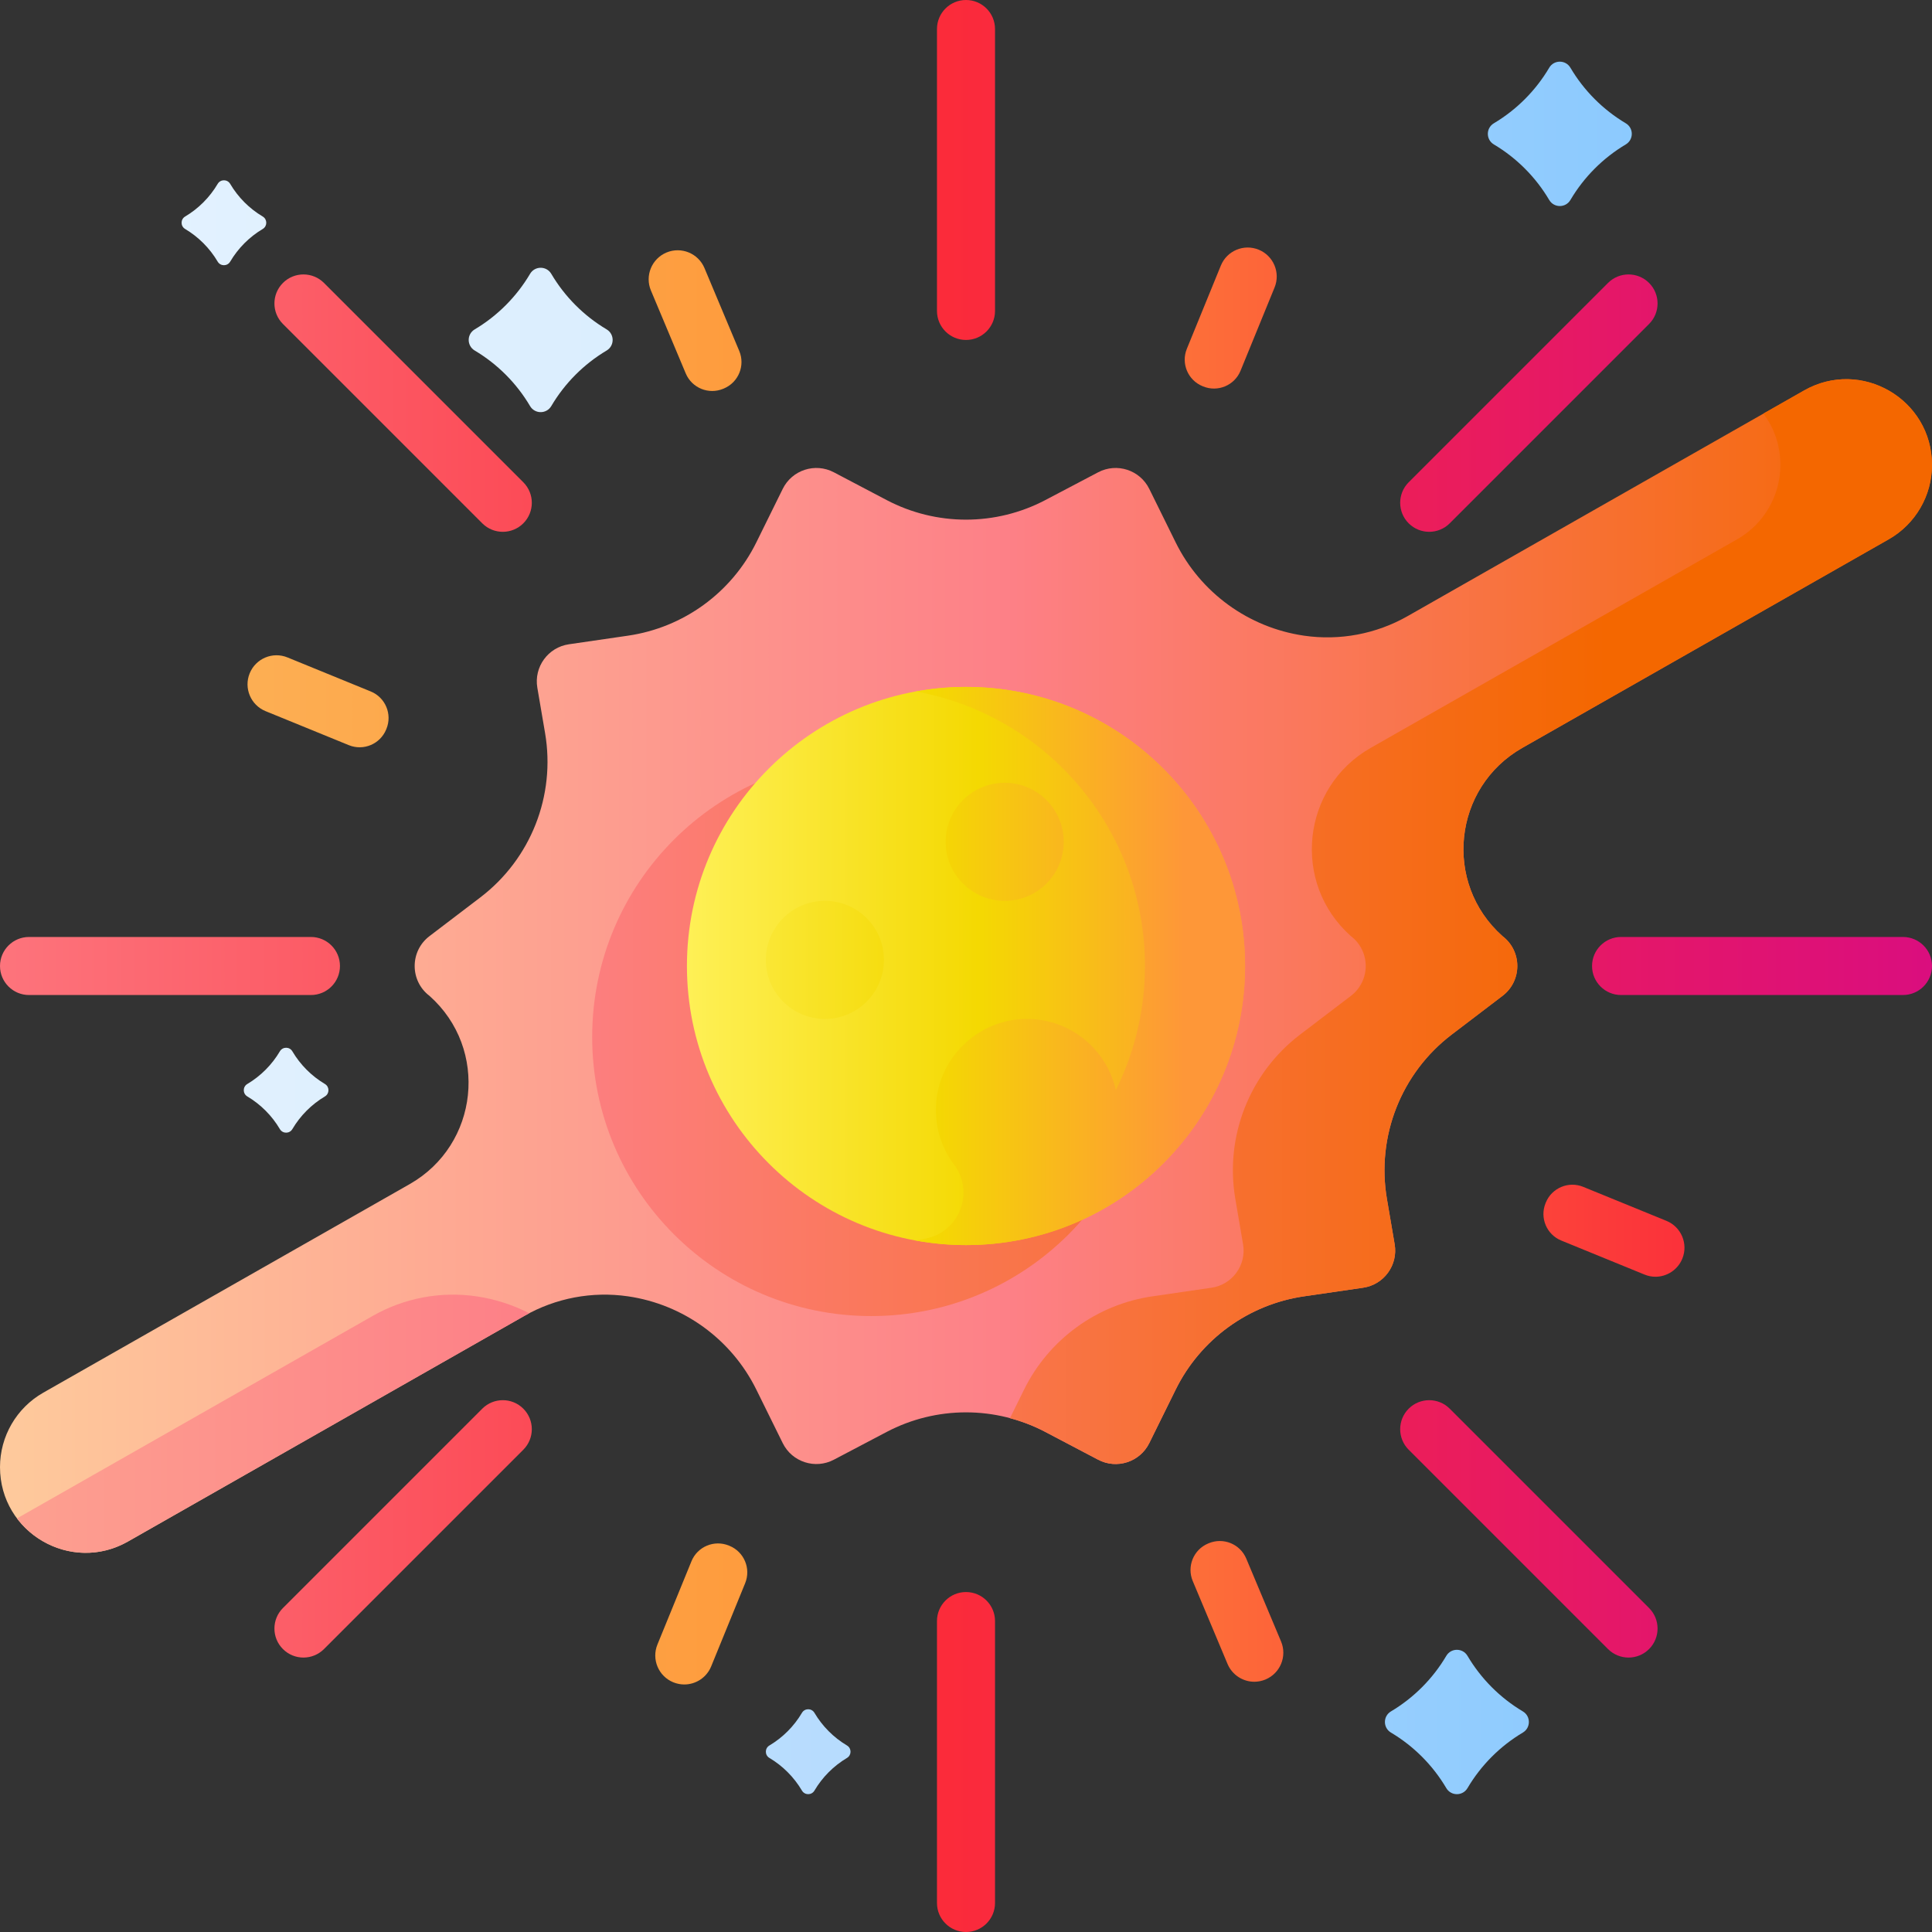 <?xml version="1.0" encoding="UTF-8" standalone="no"?>
<svg
   xmlns:dc="http://purl.org/dc/elements/1.1/"
   xmlns:cc="http://creativecommons.org/ns#"
   xmlns:rdf="http://www.w3.org/1999/02/22-rdf-syntax-ns#"
   xmlns:svg="http://www.w3.org/2000/svg"
   xmlns="http://www.w3.org/2000/svg"
   xmlns:xlink="http://www.w3.org/1999/xlink"
   xmlns:sodipodi="http://sodipodi.sourceforge.net/DTD/sodipodi-0.dtd"
   xmlns:inkscape="http://www.inkscape.org/namespaces/inkscape"
   id="Capa_1"
   enable-background="new 0 0 510 510"
   height="512"
   viewBox="0 0 510 510"
   width="512"
   version="1.1"
   sodipodi:docname="big-bang.svg"
   inkscape:version="1.0.1 (3bc2e813f5, 2020-09-07)">
  <rect x="0" y="0" width="510" height="510" fill="#333333" stroke="none"/>
  <defs
     id="defs155">
    <linearGradient
       inkscape:collect="always"
       xlink:href="#lg6"
       id="linearGradient982"
       gradientUnits="userSpaceOnUse"
       x1="-42"
       y1="255"
       x2="518.004"
       y2="255" />
    <linearGradient
       inkscape:collect="always"
       xlink:href="#lg6"
       id="linearGradient984"
       gradientUnits="userSpaceOnUse"
       x1="-42"
       y1="106.416"
       x2="518.004"
       y2="106.416" />
    <linearGradient
       inkscape:collect="always"
       xlink:href="#lg6"
       id="linearGradient986"
       gradientUnits="userSpaceOnUse"
       x1="-42"
       y1="403.585"
       x2="518.004"
       y2="403.585" />
  </defs>
  <sodipodi:namedview
     pagecolor="#ffffff"
     bordercolor="#666666"
     borderopacity="1"
     objecttolerance="10"
     gridtolerance="10"
     guidetolerance="10"
     inkscape:pageopacity="0"
     inkscape:pageshadow="2"
     inkscape:window-width="2560"
     inkscape:window-height="1377"
     id="namedview153"
     showgrid="false"
     inkscape:zoom="1.96875"
     inkscape:cx="256"
     inkscape:cy="256"
     inkscape:window-x="-8"
     inkscape:window-y="-8"
     inkscape:window-maximized="1"
     inkscape:current-layer="Capa_1" />
  <linearGradient
     id="lg1">
    <stop
       offset="0"
       stop-color="#814aa0"
       id="stop2" />
    <stop
       offset="1"
       stop-color="#192a7d"
       id="stop4" />
  </linearGradient>
  <linearGradient
     id="SVGID_1_"
     gradientUnits="userSpaceOnUse"
     x1="-7.711"
     x2="580.47"
     xlink:href="#lg1"
     y1="255"
     y2="255" />
  <linearGradient
     id="SVGID_2_"
     gradientUnits="userSpaceOnUse"
     x1="-156.442"
     x2="394.161"
     xlink:href="#lg1"
     y1="255"
     y2="255" />
  <linearGradient
     id="lg2">
    <stop
       offset="0"
       stop-color="#eaf6ff"
       id="stop9" />
    <stop
       offset=".521"
       stop-color="#d8ecfe"
       id="stop11" />
    <stop
       offset="1"
       stop-color="#b3dafe"
       id="stop13" />
  </linearGradient>
  <linearGradient
     id="SVGID_3_"
     gradientUnits="userSpaceOnUse"
     x1="-80"
     x2="476.299"
     xlink:href="#lg2"
     y1="58.801"
     y2="58.801" />
  <linearGradient
     id="SVGID_4_"
     gradientUnits="userSpaceOnUse"
     x1="-91.176"
     x2="465.123"
     xlink:href="#lg2"
     y1="287.789"
     y2="287.789" />
  <linearGradient
     id="lg3">
    <stop
       offset="0"
       stop-color="#d8ecfe"
       id="stop18" />
    <stop
       offset=".567"
       stop-color="#b3dafe"
       id="stop20" />
    <stop
       offset=".996"
       stop-color="#8ac9fe"
       id="stop22" />
  </linearGradient>
  <linearGradient
     id="SVGID_5_"
     gradientUnits="userSpaceOnUse"
     x1="-62.98"
     x2="493.319"
     xlink:href="#lg3"
     y1="462.408"
     y2="462.408" />
  <linearGradient
     id="SVGID_6_"
     gradientUnits="userSpaceOnUse"
     x1="-80"
     x2="476.299"
     xlink:href="#lg2"
     y1="89.74"
     y2="89.74" />
  <linearGradient
     id="SVGID_7_"
     gradientUnits="userSpaceOnUse"
     x1="-111.312"
     x2="444.987"
     xlink:href="#lg3"
     y1="35.334"
     y2="35.334" />
  <linearGradient
     id="SVGID_8_"
     gradientUnits="userSpaceOnUse"
     x1="-119.481"
     x2="436.819"
     xlink:href="#lg3"
     y1="454.562"
     y2="454.562" />
  <linearGradient
     id="lg4">
    <stop
       offset="0"
       stop-color="#feca9c"
       id="stop29" />
    <stop
       offset=".521"
       stop-color="#fd8087"
       id="stop31" />
    <stop
       offset="1"
       stop-color="#f46700"
       id="stop33" />
  </linearGradient>
  <linearGradient
     id="SVGID_9_"
     gradientUnits="userSpaceOnUse"
     x1="0"
     x2="510"
     xlink:href="#lg4"
     y1="255"
     y2="255" />
  <linearGradient
     id="SVGID_10_"
     gradientUnits="userSpaceOnUse"
     x1="-172"
     x2="424"
     xlink:href="#lg4"
     y1="273.742"
     y2="273.742" />
  <linearGradient
     id="SVGID_11_"
     gradientUnits="userSpaceOnUse"
     x1="-172"
     x2="424"
     xlink:href="#lg4"
     y1="375.831"
     y2="375.831" />
  <linearGradient
     id="SVGID_12_"
     gradientUnits="userSpaceOnUse"
     x1="-172"
     x2="424"
     xlink:href="#lg4"
     y1="243.28"
     y2="243.28" />
  <linearGradient
     id="lg5">
    <stop
       offset="0"
       stop-color="#fef056"
       id="stop40" />
    <stop
       offset=".521"
       stop-color="#f4d902"
       id="stop42" />
    <stop
       offset="1"
       stop-color="#fe9738"
       id="stop44" />
  </linearGradient>
  <linearGradient
     id="SVGID_13_"
     gradientUnits="userSpaceOnUse"
     x1="181.333"
     x2="328.667"
     xlink:href="#lg5"
     y1="255"
     y2="255" />
  <linearGradient
     id="SVGID_14_"
     gradientUnits="userSpaceOnUse"
     x1="173.201"
     x2="312.711"
     xlink:href="#lg5"
     y1="255"
     y2="255" />
  <linearGradient
     id="SVGID_15_"
     gradientUnits="userSpaceOnUse"
     x1="173.201"
     x2="312.711"
     xlink:href="#lg5"
     y1="253.387"
     y2="253.387" />
  <linearGradient
     id="SVGID_16_"
     gradientUnits="userSpaceOnUse"
     x1="173.201"
     x2="312.711"
     xlink:href="#lg5"
     y1="222.219"
     y2="222.219" />
  <linearGradient
     id="lg6">
    <stop
       offset="0"
       stop-color="#fd8087"
       id="stop51" />
    <stop
       offset=".521"
       stop-color="#fb2b3a"
       id="stop53" />
    <stop
       offset="1"
       stop-color="#d90d80"
       id="stop55" />
  </linearGradient>
  <linearGradient
     id="SVGID_17_"
     gradientUnits="userSpaceOnUse"
     x1="-42"
     x2="518.004"
     xlink:href="#lg6"
     y1="44.87"
     y2="44.87" />
  <linearGradient
     id="SVGID_18_"
     gradientUnits="userSpaceOnUse"
     x1="-42"
     x2="518.004"
     xlink:href="#lg6"
     y1="465.13"
     y2="465.13" />
  <linearGradient
     id="SVGID_19_"
     gradientUnits="userSpaceOnUse"
     x1="-42"
     x2="518.004"
     xlink:href="#lg6"
     y1="255"
     y2="255" />
  <linearGradient
     id="SVGID_21_"
     gradientUnits="userSpaceOnUse"
     x1="-42"
     x2="518.004"
     xlink:href="#lg6"
     y1="106.416"
     y2="106.416" />
  <linearGradient
     id="SVGID_22_"
     gradientUnits="userSpaceOnUse"
     x1="-42"
     x2="518.004"
     xlink:href="#lg6"
     y1="403.585"
     y2="403.585" />
  <linearGradient
     id="lg7">
    <stop
       offset="0"
       stop-color="#fbc56d"
       id="stop63" />
    <stop
       offset=".584"
       stop-color="#fe9738"
       id="stop65" />
    <stop
       offset=".998"
       stop-color="#fb2b3a"
       id="stop67" />
  </linearGradient>
  <linearGradient
     id="SVGID_25_"
     gradientUnits="userSpaceOnUse"
     x1="-92"
     x2="458.233"
     xlink:href="#lg7"
     y1="83.956"
     y2="83.956" />
  <linearGradient
     id="SVGID_26_"
     gradientUnits="userSpaceOnUse"
     x1="-92"
     x2="458.233"
     xlink:href="#lg7"
     y1="426.044"
     y2="426.044" />
  <linearGradient
     id="SVGID_27_"
     gradientUnits="userSpaceOnUse"
     x1="-92"
     x2="458.233"
     xlink:href="#lg7"
     y1="324.882"
     y2="324.882" />
  <linearGradient
     id="SVGID_28_"
     gradientUnits="userSpaceOnUse"
     x1="-92"
     x2="458.233"
     xlink:href="#lg7"
     y1="185.12"
     y2="185.12" />
  <linearGradient
     id="SVGID_29_"
     gradientUnits="userSpaceOnUse"
     x1="-92"
     x2="458.233"
     xlink:href="#lg7"
     y1="425.364"
     y2="425.364" />
  <linearGradient
     id="SVGID_30_"
     gradientUnits="userSpaceOnUse"
     x1="-92"
     x2="458.233"
     xlink:href="#lg7"
     y1="84.638"
     y2="84.638" />
  <g
     id="g92">
    <path
       d="m 57.465,69.068 c -2.094,-3.547 -5.056,-6.52 -8.596,-8.625 -1.245,-0.741 -1.245,-2.543 0,-3.284 3.54,-2.106 6.502,-5.078 8.596,-8.625 0.741,-1.255 2.553,-1.255 3.294,0 2.094,3.547 5.056,6.52 8.596,8.625 1.245,0.741 1.245,2.543 0,3.284 -3.54,2.106 -6.502,5.078 -8.596,8.625 -0.741,1.255 -2.553,1.255 -3.294,0 z"
       fill="url(#SVGID_3_)"
       id="path80"
       style="fill:url(#SVGID_3_)" />
    <path
       d="m 73.881,298.056 c -2.094,-3.547 -5.056,-6.52 -8.596,-8.625 -1.245,-0.741 -1.245,-2.543 0,-3.284 3.54,-2.106 6.502,-5.078 8.596,-8.625 0.741,-1.255 2.553,-1.255 3.294,0 2.094,3.547 5.056,6.52 8.596,8.625 1.245,0.741 1.245,2.543 0,3.284 -3.54,2.106 -6.502,5.078 -8.596,8.625 -0.741,1.255 -2.554,1.255 -3.294,0 z"
       fill="url(#SVGID_4_)"
       id="path82"
       style="fill:url(#SVGID_4_)" />
    <path
       d="m 211.696,472.675 c -2.094,-3.547 -5.056,-6.52 -8.596,-8.625 -1.245,-0.741 -1.245,-2.543 0,-3.284 3.54,-2.106 6.502,-5.078 8.596,-8.625 0.741,-1.255 2.553,-1.255 3.294,0 2.094,3.547 5.056,6.52 8.596,8.625 1.245,0.741 1.245,2.543 0,3.284 -3.54,2.106 -6.502,5.078 -8.596,8.625 -0.741,1.255 -2.553,1.255 -3.294,0 z"
       fill="url(#SVGID_5_)"
       id="path84"
       style="fill:url(#SVGID_5_)" />
    <path
       d="m 139.924,107.194 c -3.56,-6.03 -8.596,-11.083 -14.613,-14.663 -2.116,-1.259 -2.116,-4.323 0,-5.582 6.017,-3.579 11.053,-8.632 14.613,-14.663 1.259,-2.133 4.34,-2.133 5.599,0 3.56,6.03 8.596,11.083 14.613,14.663 2.116,1.259 2.116,4.323 0,5.582 -6.017,3.579 -11.053,8.633 -14.613,14.663 -1.259,2.133 -4.34,2.133 -5.599,0 z"
       fill="url(#SVGID_6_)"
       id="path86"
       style="fill:url(#SVGID_6_)" />
    <path
       d="m 408.953,52.788 c -3.56,-6.03 -8.596,-11.083 -14.613,-14.663 -2.116,-1.259 -2.116,-4.323 0,-5.582 6.017,-3.579 11.053,-8.632 14.613,-14.663 1.259,-2.133 4.34,-2.133 5.599,0 3.56,6.03 8.596,11.083 14.613,14.663 2.116,1.259 2.116,4.323 0,5.582 -6.017,3.58 -11.053,8.633 -14.613,14.663 -1.258,2.134 -4.339,2.134 -5.599,0 z"
       fill="url(#SVGID_7_)"
       id="path88"
       style="fill:url(#SVGID_7_)" />
    <path
       d="m 381.785,472.016 c -3.56,-6.03 -8.596,-11.083 -14.613,-14.663 -2.116,-1.259 -2.116,-4.323 0,-5.582 6.017,-3.579 11.053,-8.632 14.613,-14.663 1.259,-2.133 4.34,-2.133 5.599,0 3.56,6.03 8.596,11.083 14.613,14.663 2.116,1.259 2.116,4.323 0,5.582 -6.017,3.579 -11.053,8.633 -14.613,14.663 -1.259,2.133 -4.339,2.133 -5.599,0 z"
       fill="url(#SVGID_8_)"
       id="path90"
       style="fill:url(#SVGID_8_)" />
  </g>
  <g
     id="g148">
    <path
       d="M 476.217,103.081 371.57,162.644 c -8.285,4.716 -17.907,6.531 -27.341,5.157 -14.66,-2.135 -27.331,-11.345 -33.885,-24.63 l -6.964,-14.116 c -2.465,-4.997 -8.565,-6.978 -13.496,-4.384 l -13.926,7.326 c -13.12,6.902 -28.797,6.902 -41.917,0 l -13.926,-7.326 c -4.931,-2.594 -11.031,-0.612 -13.496,4.384 l -6.964,14.117 c -6.554,13.285 -19.225,22.496 -33.884,24.63 l -15.591,2.27 c -5.508,0.802 -9.274,5.983 -8.338,11.469 l 2.043,11.975 c 2.818,16.516 -3.77,33.231 -17.099,43.383 l -13.42,10.221 c -5.205,3.964 -5.205,11.797 0,15.761 0,0 0.008,0.007 0.024,0.021 15.713,13.984 13.036,39.272 -5.245,49.677 L 11.42,367.633 C 4.361,371.652 0,379.151 0,387.276 c 0,17.337 18.715,28.219 33.783,19.643 L 138.43,347.356 c 8.285,-4.716 17.907,-6.531 27.341,-5.157 14.659,2.134 27.33,11.345 33.885,24.63 l 6.965,14.117 c 2.465,4.997 8.565,6.978 13.496,4.384 l 13.926,-7.326 c 13.12,-6.902 28.797,-6.902 41.916,0 l 13.926,7.326 c 4.931,2.594 11.031,0.612 13.496,-4.384 l 6.964,-14.116 c 6.554,-13.285 19.225,-22.496 33.885,-24.63 l 15.591,-2.27 c 5.508,-0.802 9.274,-5.983 8.337,-11.469 l -2.043,-11.975 c -2.818,-16.516 3.769,-33.231 17.098,-43.383 l 13.42,-10.222 c 5.205,-3.965 5.205,-11.797 0,-15.761 0,0 -0.008,-0.007 -0.024,-0.021 -15.713,-13.984 -13.036,-39.272 5.245,-49.677 l 96.725,-55.054 c 7.061,-4.019 11.422,-11.519 11.422,-19.643 C 510,105.387 491.285,94.505 476.217,103.081 Z"
       fill="url(#SVGID_9_)"
       id="path94"
       style="fill:url(#SVGID_9_)" />
    <g
       id="g102">
      <circle
         cx="229.989"
         cy="273.742"
         fill="url(#SVGID_10_)"
         r="73.667"
         id="circle96"
         style="fill:url(#SVGID_10_)" />
      <path
         d="m 98.41,347.356 -93.924,53.46 c 6.459,8.579 18.765,12.098 29.297,6.103 L 138.43,347.356 c 0.423,-0.241 0.852,-0.469 1.281,-0.694 -4.326,-2.207 -9.026,-3.744 -13.96,-4.463 -9.434,-1.374 -19.056,0.441 -27.341,5.157 z"
         fill="url(#SVGID_11_)"
         id="path98"
         style="fill:url(#SVGID_11_)" />
      <path
         d="m 476.217,103.081 -10.723,6.103 c 2.781,3.694 4.486,8.321 4.486,13.54 0,8.125 -4.361,15.624 -11.422,19.643 l -96.725,55.054 c -18.281,10.405 -20.959,35.693 -5.245,49.677 0.016,0.014 0.024,0.021 0.024,0.021 5.205,3.965 5.205,11.797 0,15.761 l -13.42,10.222 c -13.329,10.152 -19.917,26.867 -17.098,43.383 l 2.043,11.975 c 0.936,5.486 -2.83,10.667 -8.337,11.469 l -15.591,2.27 c -14.659,2.135 -27.33,11.345 -33.885,24.63 l -3.719,7.539 c 3.209,0.857 6.35,2.057 9.353,3.636 l 13.926,7.326 c 4.931,2.594 11.031,0.612 13.496,-4.384 l 6.964,-14.116 c 6.554,-13.285 19.225,-22.496 33.885,-24.63 l 15.591,-2.27 c 5.507,-0.802 9.274,-5.983 8.337,-11.469 l -2.043,-11.975 c -2.818,-16.516 3.769,-33.231 17.098,-43.383 l 13.42,-10.222 c 5.205,-3.964 5.205,-11.797 0,-15.761 0,0 -0.008,-0.007 -0.024,-0.021 -15.713,-13.984 -13.036,-39.272 5.245,-49.677 l 96.725,-55.054 C 505.639,138.349 510,130.849 510,122.725 c 0,-17.338 -18.715,-28.22 -33.783,-19.644 z"
         fill="url(#SVGID_12_)"
         id="path100"
         style="fill:url(#SVGID_12_)" />
    </g>
    <g
       id="g114">
      <circle
         cx="255"
         cy="255"
         fill="url(#SVGID_13_)"
         r="73.667"
         id="circle104"
         style="fill:url(#SVGID_13_)" />
      <g
         id="g112">
        <path
           d="m 255,181.333 c -4.513,0 -8.924,0.428 -13.213,1.205 34.376,6.229 60.454,36.29 60.454,72.462 0,11.78 -2.78,22.904 -7.698,32.776 -2.492,-11.221 -12.821,-19.492 -24.952,-18.759 -11.788,0.713 -21.489,10.182 -22.46,21.952 -0.51,6.183 1.323,11.927 4.707,16.44 5.373,7.166 1.603,17.511 -7.138,19.464 -0.964,0.215 -1.935,0.412 -2.913,0.589 4.289,0.777 8.7,1.205 13.213,1.205 40.685,0 73.667,-32.982 73.667,-73.667 0,-40.685 -32.982,-73.667 -73.667,-73.667 z"
           fill="url(#SVGID_14_)"
           id="path106"
           style="fill:url(#SVGID_14_)" />
        <circle
           cx="217.751"
           cy="253.387"
           fill="url(#SVGID_15_)"
           r="15.584"
           id="circle108"
           style="fill:url(#SVGID_15_)" />
        <circle
           cx="265.215"
           cy="222.218"
           fill="url(#SVGID_16_)"
           r="15.584"
           id="circle110"
           style="fill:url(#SVGID_16_)" />
      </g>
    </g>
    <g
       id="g132">
      <path
         d="m 255,0 c -4.231,0 -7.661,3.429 -7.661,7.661 v 74.418 c 0,4.231 3.429,7.661 7.661,7.661 4.232,0 7.661,-3.429 7.661,-7.661 V 7.661 C 262.661,3.429 259.231,0 255,0 Z"
         fill="url(#SVGID_17_)"
         id="path116"
         style="fill:url(#SVGID_17_)" />
      <path
         d="m 255,420.26 c -4.231,0 -7.661,3.43 -7.661,7.661 v 74.418 c 0,4.231 3.429,7.661 7.661,7.661 4.232,0 7.661,-3.429 7.661,-7.661 v -74.418 c 0,-4.231 -3.43,-7.661 -7.661,-7.661 z"
         fill="url(#SVGID_18_)"
         id="path118"
         style="fill:url(#SVGID_18_)" />
      <path
         d="m 502.339,247.339 h -74.418 c -4.231,0 -7.661,3.429 -7.661,7.661 0,4.231 3.429,7.661 7.661,7.661 h 74.418 c 4.231,0 7.661,-3.429 7.661,-7.661 0,-4.232 -3.429,-7.661 -7.661,-7.661 z"
         fill="url(#SVGID_19_)"
         id="path120"
         style="fill:url(#linearGradient982)" />
      <path
         d="m 89.74,255 c 0,-4.232 -3.429,-7.661 -7.661,-7.661 H 7.661 C 3.429,247.339 0,250.768 0,255 c 0,4.231 3.429,7.661 7.661,7.661 h 74.418 c 4.231,0 7.661,-3.43 7.661,-7.661 z"
         fill="url(#SVGID_19_)"
         id="path122"
         style="fill:url(#SVGID_19_)" />
      <path
         d="m 377.273,140.387 c 1.96,0 3.921,-0.748 5.417,-2.243 l 52.622,-52.622 c 2.992,-2.993 2.992,-7.842 0,-10.835 -2.993,-2.991 -7.843,-2.991 -10.835,0 l -52.622,52.622 c -2.991,2.993 -2.991,7.842 0,10.835 1.497,1.495 3.458,2.243 5.418,2.243 z"
         fill="url(#SVGID_21_)"
         id="path124"
         style="fill:url(#linearGradient984)" />
      <path
         d="m 127.309,371.856 -52.622,52.622 c -2.992,2.993 -2.992,7.842 0,10.835 1.496,1.495 3.457,2.243 5.417,2.243 1.96,0 3.921,-0.748 5.417,-2.243 l 52.622,-52.622 c 2.991,-2.992 2.991,-7.842 0,-10.835 -2.992,-2.991 -7.841,-2.991 -10.834,0 z"
         fill="url(#SVGID_22_)"
         id="path126"
         style="fill:url(#linearGradient986)" />
      <path
         d="m 382.691,371.856 c -2.992,-2.991 -7.842,-2.991 -10.835,0 -2.991,2.992 -2.991,7.842 0,10.835 l 52.622,52.622 c 1.496,1.495 3.457,2.243 5.417,2.243 1.96,0 3.921,-0.748 5.417,-2.243 2.992,-2.993 2.992,-7.842 0,-10.835 z"
         fill="url(#SVGID_22_)"
         id="path128"
         style="fill:url(#SVGID_22_)" />
      <path
         d="m 85.522,74.687 c -2.992,-2.991 -7.842,-2.991 -10.835,0 -2.992,2.993 -2.992,7.842 0,10.835 l 52.622,52.622 c 1.496,1.495 3.457,2.243 5.418,2.243 1.96,0 3.921,-0.748 5.417,-2.243 2.991,-2.993 2.991,-7.842 0,-10.835 z"
         fill="url(#SVGID_21_)"
         id="path130"
         style="fill:url(#SVGID_21_)" />
    </g>
    <g
       id="g146">
      <path
         d="m 317.446,101.945 c 0.047,0.019 0.094,0.039 0.142,0.058 3.875,1.589 8.301,-0.263 9.885,-4.14 L 336.45,75.9 c 1.61,-3.91 -0.27,-8.39 -4.19,-9.99 -3.92,-1.6 -8.39,0.28 -9.99,4.2 l -8.971,21.961 c -1.582,3.873 0.275,8.291 4.147,9.874 z"
         fill="url(#SVGID_25_)"
         id="path134"
         style="fill:url(#SVGID_25_)" />
      <path
         d="m 192.554,408.055 c -0.047,-0.019 -0.094,-0.039 -0.142,-0.058 -3.875,-1.588 -8.301,0.263 -9.885,4.14 L 173.55,434.1 c -1.61,3.91 0.27,8.39 4.19,9.99 0.95,0.38 1.93,0.57 2.89,0.57 3.02,0 5.89,-1.8 7.1,-4.77 l 8.971,-21.961 c 1.582,-3.873 -0.275,-8.291 -4.147,-9.874 z"
         fill="url(#SVGID_26_)"
         id="path136"
         style="fill:url(#SVGID_26_)" />
      <path
         d="m 439.89,322.27 -21.961,-8.971 c -3.873,-1.582 -8.291,0.275 -9.874,4.148 -0.019,0.047 -0.039,0.095 -0.058,0.142 -1.589,3.875 0.263,8.301 4.14,9.885 l 21.963,8.977 c 0.95,0.39 1.93,0.58 2.89,0.58 3.02,0 5.88,-1.8 7.1,-4.77 1.6,-3.921 -0.28,-8.391 -4.2,-9.991 z"
         fill="url(#SVGID_27_)"
         id="path138"
         style="fill:url(#SVGID_27_)" />
      <path
         d="M 97.863,182.527 75.9,173.55 c -3.91,-1.61 -8.39,0.27 -9.99,4.19 -1.6,3.92 0.28,8.39 4.2,9.99 l 21.961,8.971 c 3.873,1.582 8.291,-0.275 9.874,-4.148 0.019,-0.047 0.039,-0.095 0.058,-0.142 1.589,-3.874 -0.263,-8.3 -4.14,-9.884 z"
         fill="url(#SVGID_28_)"
         id="path140"
         style="fill:url(#SVGID_28_)" />
      <path
         d="m 328.983,411.431 c -1.622,-3.861 -6.064,-5.671 -9.924,-4.046 -0.049,0.021 -0.099,0.042 -0.148,0.062 -3.858,1.62 -5.673,6.056 -4.054,9.914 l 9.183,21.879 c 1.24,2.93 4.08,4.7 7.07,4.7 0.99,0 1.99,-0.2 2.96,-0.6 3.9,-1.64 5.74,-6.13 4.1,-10.03 z"
         fill="url(#SVGID_29_)"
         id="path142"
         style="fill:url(#SVGID_29_)" />
      <path
         d="m 190.941,102.615 c 0.049,-0.021 0.099,-0.042 0.148,-0.062 3.858,-1.62 5.673,-6.056 4.054,-9.914 L 185.96,70.76 c -1.64,-3.9 -6.13,-5.73 -10.03,-4.1 -3.9,1.64 -5.74,6.13 -4.1,10.03 l 9.187,21.879 c 1.622,3.861 6.064,5.671 9.924,4.046 z"
         fill="url(#SVGID_30_)"
         id="path144"
         style="fill:url(#SVGID_30_)" />
    </g>
  </g>
</svg>
